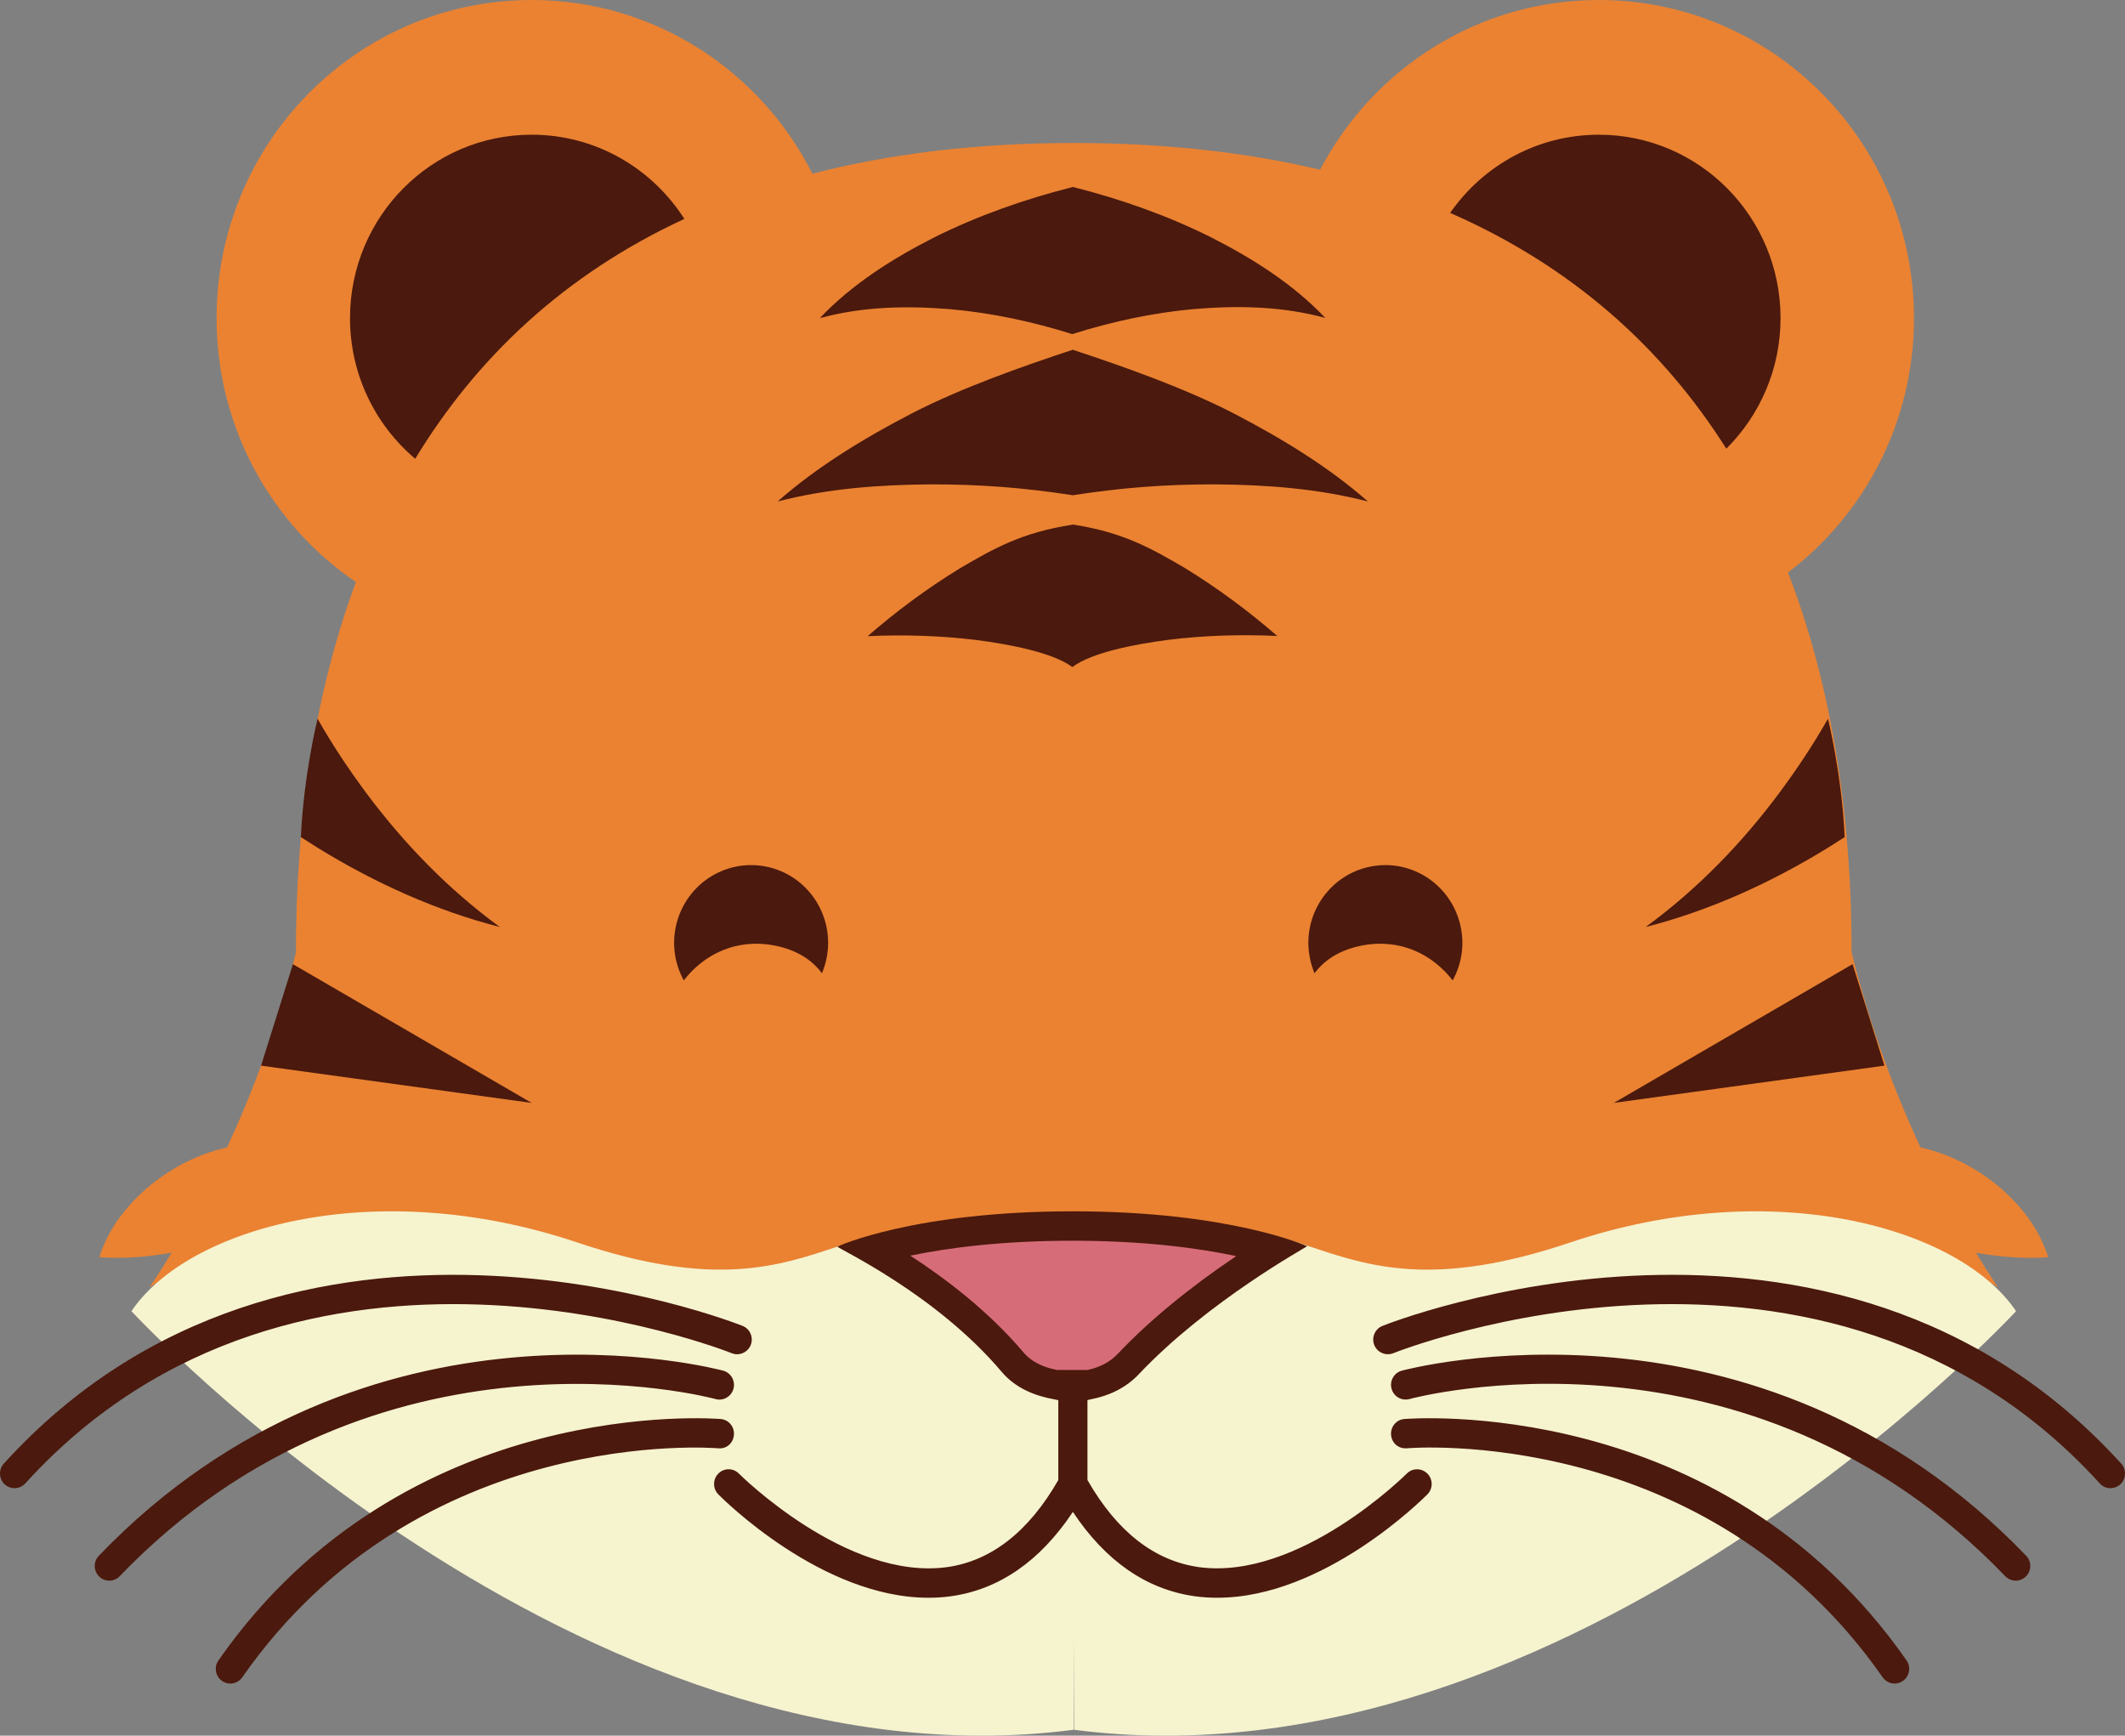 <svg version="1.1" id="图层_1" x="0px" y="0px" width="164.438px" height="134.288px" viewBox="0 0 164.438 134.288" enable-background="new 0 0 164.438 134.288" xml:space="preserve" xmlns="http://www.w3.org/2000/svg" xmlns:xlink="http://www.w3.org/1999/xlink" xmlns:xml="http://www.w3.org/XML/1998/namespace">
  <rect x="0" y="0" width="164.438" height="134.288" fill="#808080" stroke="none"/>
  <path fill="#EA8232" d="M152.909,96.925c1.033,1.714,1.703,2.677,1.703,2.677c-6.148-3.791-13.484-5.543-29.574-1.333
	c-16.4,4.293-30.805,11.619-33.648,17.662c-2.472-1.383-5.274-2.241-8.3-2.249c-3.021,0.008-5.826,0.866-8.296,2.249
	c-2.844-6.043-17.252-13.369-33.652-17.662c-16.086-4.21-23.422-2.458-29.578,1.333c0,0,0.678-0.963,1.709-2.677
	c-1.672,0.285-3.434,0.482-5.59,0.35c0.705-2.203,2-3.816,3.467-5.162c1.486-1.321,3.209-2.34,5.123-2.979
	c0.424-0.143,0.859-0.259,1.301-0.364c1.924-4.163,3.918-9.313,5.326-15.096c0-10.066,1.388-19.878,4.64-28.638
	c-6.502-4.419-10.78-11.917-10.78-20.422C16.759,11.021,27.677,0,41.142,0c9.48,0,17.69,5.462,21.726,13.435
	c5.929-1.524,12.619-2.367,20.183-2.373V11.06c0.014,0,0.026,0.001,0.04,0.001s0.026-0.001,0.04-0.001v0.002
	c7.067,0.006,13.385,0.731,19.021,2.07C106.239,5.324,114.362,0,123.722,0c13.467,0,24.387,11.021,24.387,24.614
	c0,8.046-3.83,15.189-9.749,19.679c3.456,8.946,4.925,19.028,4.925,29.381c1.408,5.783,3.398,10.933,5.322,15.096
	c0.441,0.105,0.879,0.222,1.301,0.364c1.912,0.639,3.641,1.657,5.125,2.979c1.467,1.346,2.758,2.959,3.469,5.162
	C156.345,97.407,154.583,97.21,152.909,96.925z" class="color c1"/>
  <path fill="#F6F3CF" d="M156.007,101.444c0,0-34.514,37.355-72.898,32.389l-0.018-7.192l-0.018,7.192
	c-38.383,4.967-72.9-32.389-72.9-32.389c4.32-6.441,18.75-10.611,34.518-5.309c21.313,7.169,19.785-7.111,38.401,2.1
	c18.616-9.211,17.089,5.069,38.401-2.1C137.257,90.833,151.688,95.003,156.007,101.444z" class="color c2"/>
  <path fill="#D76C79" d="M81.591,107.13c-1.314-0.248-2.465-0.833-3.221-1.728c-3.539-4.184-8.143-7.145-10.836-8.704
	c2.672-0.771,7.777-1.846,15.488-1.846c7.637,0,12.777,1.085,15.459,1.855c-4.531,2.828-8.367,5.857-11.172,8.826
	c-0.766,0.807-1.777,1.344-3.02,1.596H81.591z" class="color c3"/>
  <path fill="#4B190D" d="M102.556,24.599c-3.367-0.92-6.773-0.959-10.043-0.698c-3.275,0.284-6.488,0.986-9.512,1.94v0.017
	c-3.029-0.955-6.246-1.657-9.52-1.941c-3.27-0.261-6.674-0.222-10.041,0.698c2.439-2.582,5.582-4.594,8.898-6.27
	c3.342-1.661,6.936-2.932,10.656-3.871v-0.017c3.719,0.938,7.318,2.21,10.658,3.872C96.97,20.005,100.114,22.017,102.556,24.599z
	 M82.974,38.309v0.011c0.013-0.002,0.025-0.003,0.038-0.005c0.013,0.002,0.025,0.003,0.038,0.005v-0.011
	c3.732-0.571,7.119-0.845,10.998-0.833c3.902,0.031,7.873,0.309,11.801,1.322c-3.08-2.711-6.693-4.896-10.432-6.84
	c-3.764-1.929-8.291-3.541-12.391-4.893h-0.025c-4.1,1.352-8.631,2.964-12.393,4.893c-3.74,1.943-7.352,4.129-10.432,6.84
	c3.926-1.014,7.898-1.291,11.803-1.322C75.856,37.464,79.241,37.737,82.974,38.309z M145.821,82.448l-2.463-7.852L124.884,85.33
	L145.821,82.448z M101.362,74.116c0.082,0.418,0.205,0.813,0.361,1.187c0.748-1.017,1.93-1.799,3.613-2.138
	c3.041-0.605,5.535,0.698,7.076,2.686c0.662-1.199,0.922-2.632,0.633-4.078c-0.641-3.256-3.777-5.372-7.002-4.725
	C102.813,67.696,100.716,70.86,101.362,74.116z M127.349,71.72c4.854-1.238,9.617-3.371,14.08-6.119l1.316-0.834
	c-0.229-4.885-1.291-9.158-1.291-9.158c-1.17,2.047-2.346,3.818-3.777,5.751C134.81,65.206,131.401,68.759,127.349,71.72z
	 M52.913,75.851c1.541-1.987,4.035-3.291,7.076-2.686c1.688,0.339,2.865,1.121,3.615,2.138c0.156-0.374,0.279-0.769,0.361-1.187
	c0.645-3.256-1.451-6.42-4.682-7.068c-3.227-0.647-6.359,1.469-7.002,4.725C51.993,73.219,52.255,74.651,52.913,75.851z
	 M133.586,34.714c2.588-2.572,4.196-6.146,4.196-10.1c0-7.84-6.297-14.191-14.061-14.191c-4.762,0-8.962,2.395-11.505,6.049
	C121.731,20.638,128.698,26.979,133.586,34.714z M91.714,43.962c-2.639-1.542-4.807-2.786-8.734-3.385v0.02
	c-3.915,0.6-6.081,1.842-8.713,3.381c-2.592,1.59-4.939,3.343-7.125,5.242c2.859-0.133,5.705-0.035,8.398,0.295
	c2.641,0.341,5.965,0.986,7.461,2.108v-0.029c1.505-1.113,4.808-1.756,7.438-2.095c2.695-0.33,5.537-0.428,8.395-0.295
	C96.647,47.305,94.298,45.552,91.714,43.962z M110.454,114.009c0.441,0.445,0.443,1.162,0.002,1.608
	c-0.35,0.349-7.996,7.999-16.248,7.999c-0.574,0-1.158-0.033-1.734-0.113c-3.744-0.518-6.916-2.712-9.451-6.527
	c-2.543,3.815-5.715,6.01-9.453,6.527c-0.582,0.08-1.154,0.113-1.736,0.113c-8.252,0-15.908-7.65-16.25-7.999
	c-0.436-0.446-0.436-1.163,0.004-1.608c0.439-0.446,1.154-0.446,1.592,0.005c0.084,0.079,8.328,8.288,16.092,7.236
	c3.426-0.476,6.33-2.742,8.623-6.74v-6.18c-0.102-0.012-0.203-0.044-0.303-0.063c-1.498-0.263-3.01-0.864-4.078-2.128
	c-5.092-6.024-12.568-9.48-12.711-9.688c0.031-0.032,5.931-2.733,18.221-2.733c12.221,0,18.127,2.701,18.127,2.701
	c-0.068,0.075-7.703,4.265-13.021,9.897c-1.027,1.091-2.354,1.689-3.73,1.95c-0.084,0.017-0.168,0.042-0.25,0.056v6.187
	c2.299,4.015,5.193,6.254,8.633,6.74c7.768,1.042,15.992-7.157,16.076-7.236C109.296,113.565,110.011,113.569,110.454,114.009z
	 M84.171,105.993c0.967-0.212,1.74-0.631,2.324-1.244c2.396-2.537,5.518-5.111,9.168-7.565c-2.852-0.604-7.064-1.19-12.641-1.19
	c-5.578,0-9.744,0.564-12.582,1.156c2.67,1.731,6.033,4.257,8.787,7.514c0.555,0.654,1.416,1.102,2.564,1.33H84.171z
	 M56.792,111.024c0.057-0.625-0.398-1.181-1.018-1.235c-0.234-0.017-24.426-2.041-38.871,18.677
	c-0.357,0.511-0.234,1.223,0.271,1.58c0.197,0.144,0.424,0.211,0.648,0.211c0.357,0,0.707-0.17,0.926-0.484
	c13.676-19.617,36.59-17.74,36.818-17.719C56.229,112.122,56.735,111.651,56.792,111.024z M108.659,109.789
	c-0.619,0.055-1.07,0.61-1.014,1.235c0.055,0.627,0.576,1.08,1.223,1.029c0.221-0.025,23.141-1.9,36.818,17.719
	c0.223,0.314,0.572,0.484,0.926,0.484c0.227,0,0.451-0.067,0.648-0.211c0.508-0.357,0.629-1.069,0.275-1.58
	C133.087,107.748,108.901,109.772,108.659,109.789z M108.468,106.05c-0.602,0.169-0.953,0.796-0.785,1.4
	c0.166,0.604,0.781,0.955,1.387,0.793c0.26-0.078,26.17-7.024,46.102,13.707c0.221,0.229,0.518,0.345,0.809,0.345
	c0.283,0,0.566-0.106,0.785-0.321c0.445-0.441,0.459-1.16,0.025-1.605C135.937,98.667,108.733,105.977,108.468,106.05z
	 M164.142,113.235c-22.266-24.508-56.828-10.795-57.17-10.648c-0.578,0.234-0.859,0.895-0.627,1.48
	c0.236,0.578,0.893,0.857,1.471,0.629c0.334-0.135,33.465-13.256,54.668,10.074c0.219,0.246,0.525,0.369,0.828,0.369
	c0.27,0,0.545-0.097,0.762-0.295C164.532,114.419,164.562,113.697,164.142,113.235z M38.675,71.72
	c-4.051-2.961-7.459-6.514-10.328-10.36c-1.43-1.933-2.607-3.704-3.773-5.751c0,0-1.064,4.273-1.293,9.158l1.316,0.834
	C29.058,68.349,33.825,70.481,38.675,71.72z M55.366,108.243c0.609,0.167,1.223-0.188,1.391-0.793
	c0.164-0.606-0.188-1.231-0.783-1.4c-0.275-0.073-27.477-7.379-48.326,14.318c-0.432,0.445-0.422,1.164,0.025,1.605
	c0.219,0.215,0.502,0.321,0.787,0.321c0.289,0,0.586-0.116,0.803-0.345C29.163,101.247,55.112,108.165,55.366,108.243z
	 M32.131,35.494c4.737-7.803,11.521-14.248,20.827-18.558c-2.503-3.916-6.854-6.514-11.816-6.514
	c-7.762,0-14.057,6.352-14.057,14.191C27.085,28.985,29.049,32.893,32.131,35.494z M22.667,74.597l-2.465,7.852l20.939,2.882
	L22.667,74.597z M56.62,104.696c0.574,0.234,1.234-0.051,1.473-0.629c0.23-0.586-0.047-1.246-0.623-1.48
	c-0.346-0.146-34.908-13.859-57.172,10.648c-0.422,0.462-0.391,1.184,0.064,1.609c0.221,0.198,0.488,0.295,0.764,0.295
	c0.303,0,0.609-0.123,0.832-0.369C23.153,91.44,56.29,104.562,56.62,104.696z" class="color c4"/>
</svg>